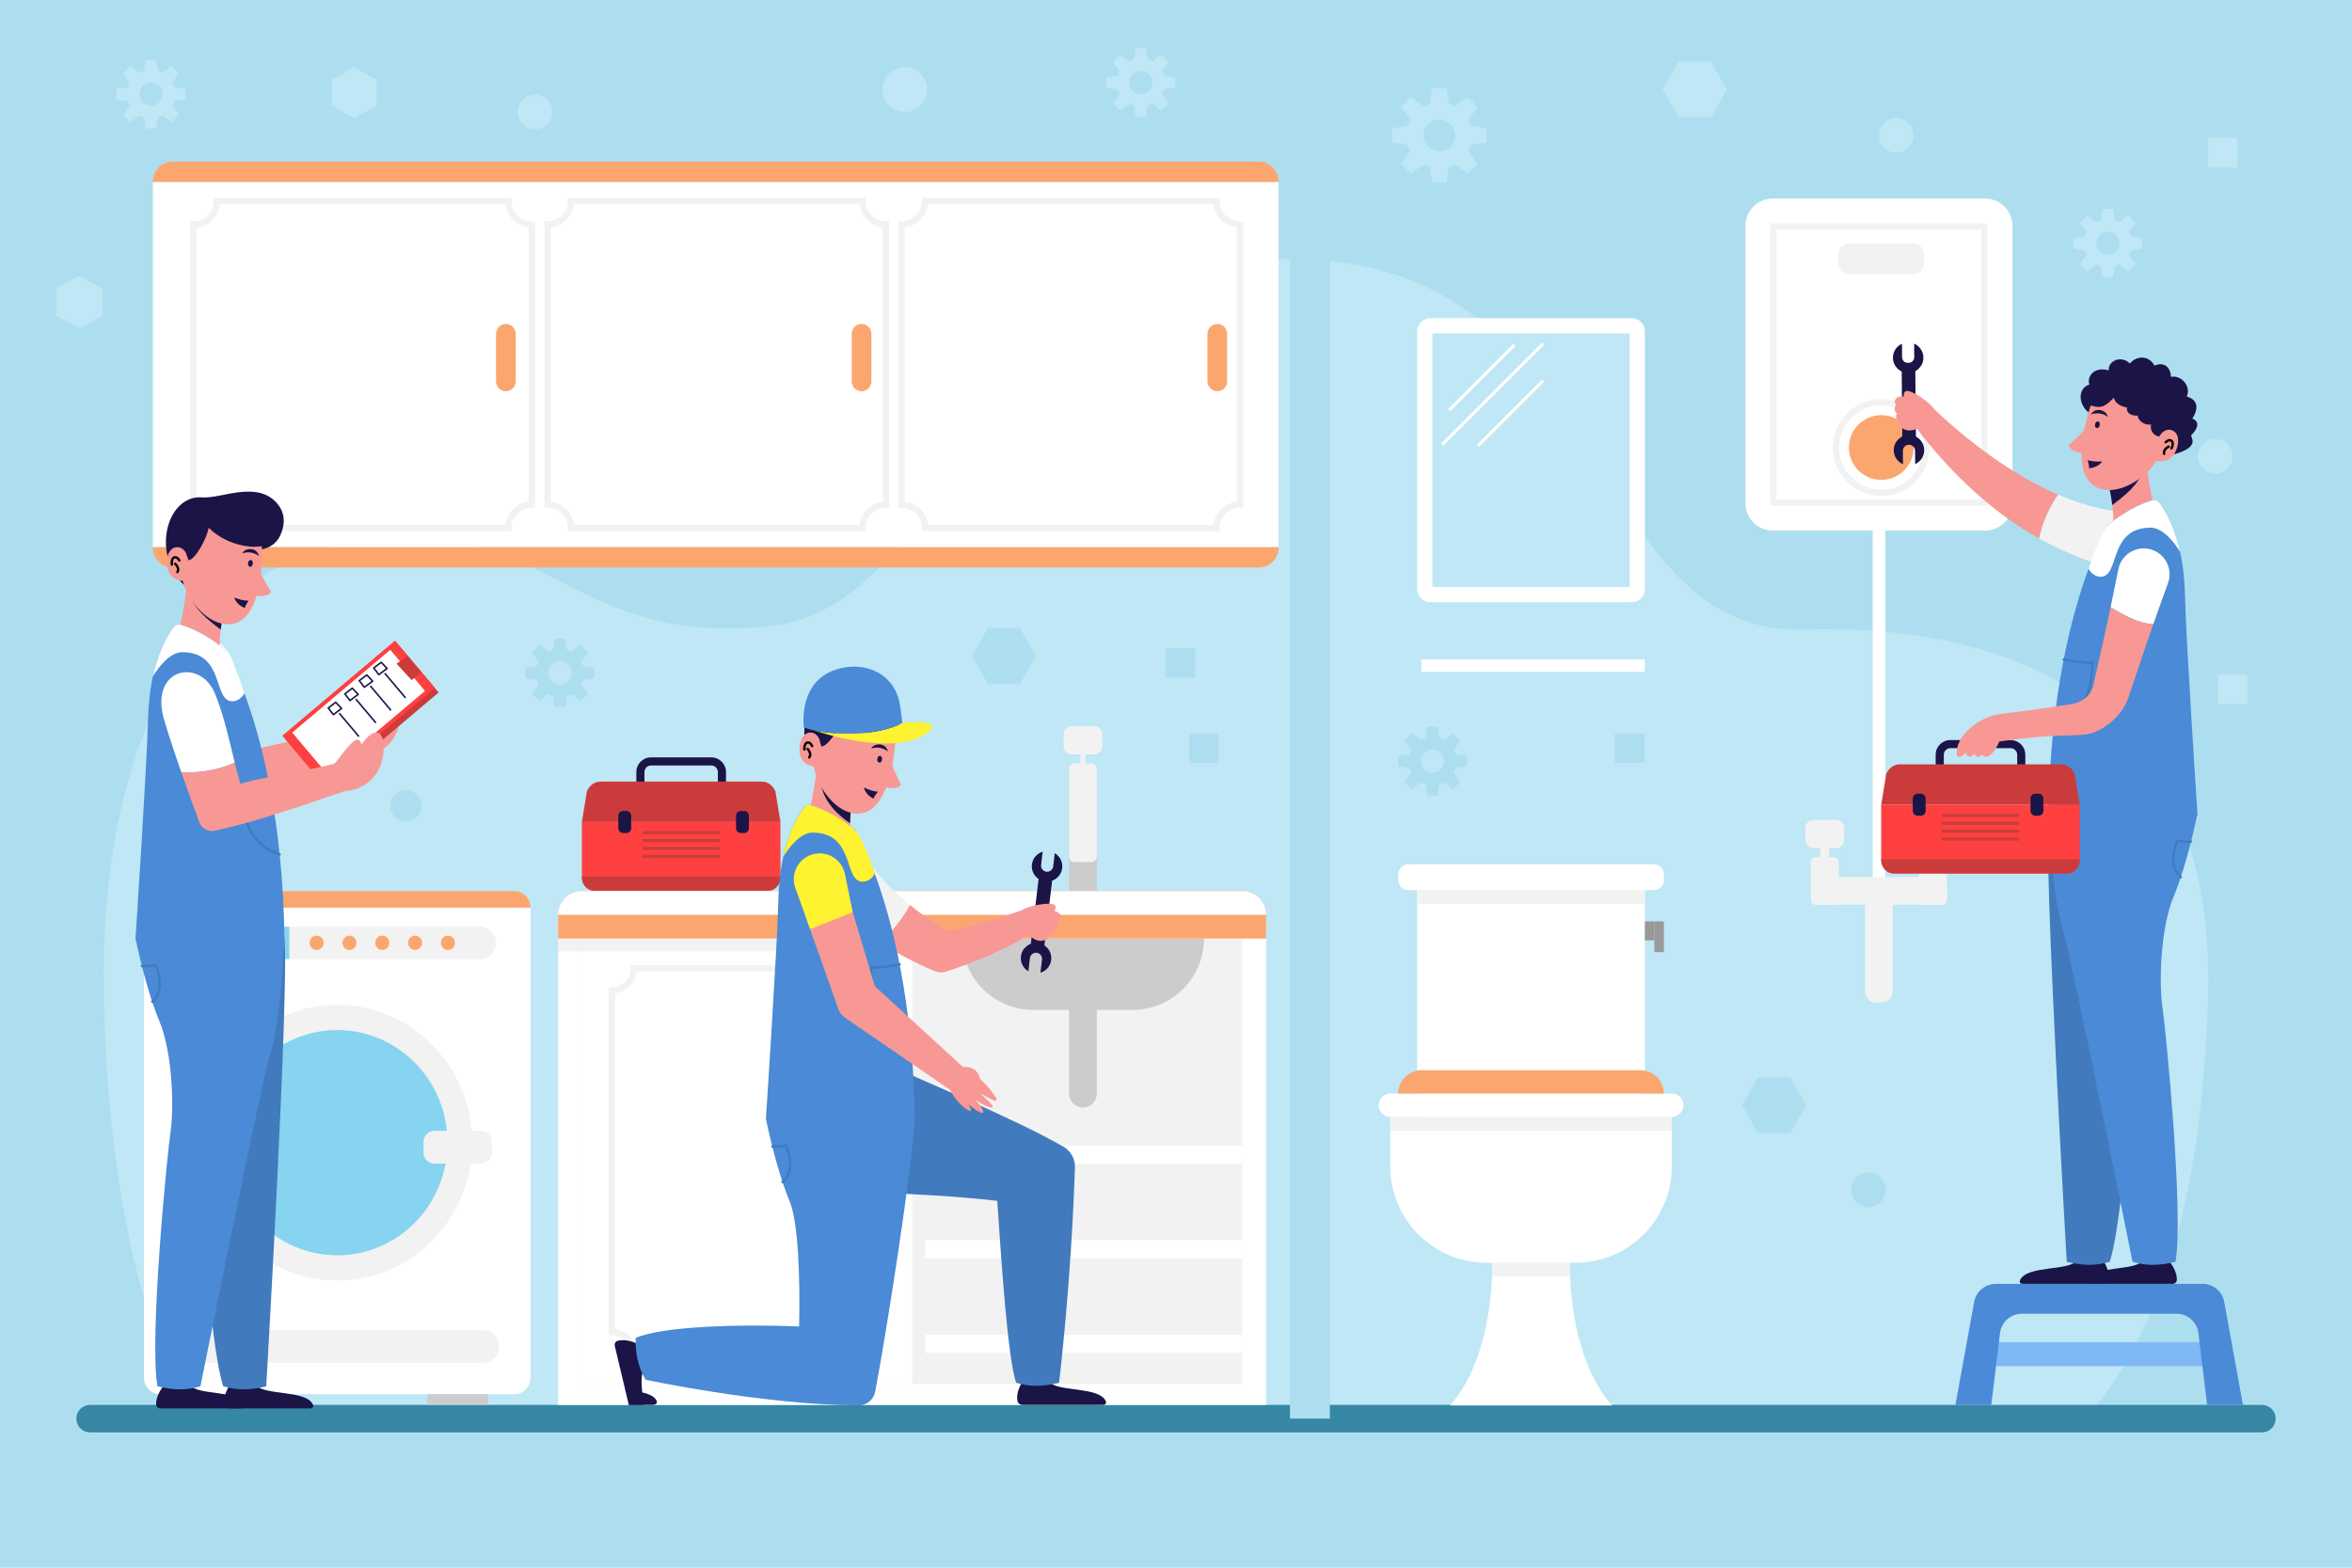 <?xml version="1.0" encoding="utf-8"?>
<!-- Generator: Adobe Illustrator 27.5.0, SVG Export Plug-In . SVG Version: 6.00 Build 0)  -->
<svg version="1.1" xmlns="http://www.w3.org/2000/svg" xmlns:xlink="http://www.w3.org/1999/xlink" x="0px" y="0px"
	 viewBox="0 0 750 500" style="enable-background:new 0 0 750 500;" xml:space="preserve">
<g id="BACKGROUND">
	<g>
		<rect x="0" style="fill:#ADDEEF;" width="750" height="500"/>
	</g>
</g>
<g id="OBJECTS">
	<g>
		<g>
			<g>
				<path style="fill:#BFE7F5;" d="M66.258,452.669h380.283l218.885-0.497c29.547-34.986,36.769-85.208,38.626-131.397
					c5.119-127.328-111.815-119.979-130.622-119.979c-68.765,0-58.989-118.263-162.077-118.263
					c-97.423,0-107.509,111.048-165.579,117.139c-61.386,6.439-67.816-30.45-122.346-28.204
					c-59.103,2.434-90.323,62.26-90.323,139.009C33.105,387.941,51.572,444.747,66.258,452.669z"/>
			</g>
		</g>
		<g>
			<path style="fill:#3687A4;" d="M721.274,456.835H28.726c-2.419,0-4.38-1.961-4.38-4.38l0,0c0-2.419,1.961-4.38,4.38-4.38h692.547
				c2.419,0,4.38,1.961,4.38,4.38l0,0C725.654,454.874,723.693,456.835,721.274,456.835z"/>
		</g>
	</g>
	<g>
		<rect x="411.353" y="43.165" style="fill:#ADDEEF;" width="12.717" height="409.289"/>
	</g>
	<g>
		<g>
			<g>
				<rect x="451.918" y="275.675" style="fill:#FFFFFF;" width="72.594" height="90.573"/>
			</g>
			<g>
				<path style="fill:#FFFFFF;" d="M527.396,283.891h-78.36c-1.75,0-3.169-1.419-3.169-3.169v-1.878c0-1.75,1.419-3.169,3.169-3.169
					h78.36c1.75,0,3.169,1.419,3.169,3.169v1.878C530.564,282.472,529.146,283.891,527.396,283.891z"/>
			</g>
			<g>
				<path style="fill:#FFFFFF;" d="M502.391,402.743H474.04c-16.955,0-30.7-13.745-30.7-30.7V356.22h89.752v15.822
					C533.092,388.998,519.347,402.743,502.391,402.743z"/>
			</g>
			<g>
				<path style="fill:#FFFFFF;" d="M533.101,348.783H443.33c-2.054,0-3.719,1.665-3.719,3.719v0c0,2.054,1.665,3.719,3.719,3.719
					h89.771c2.054,0,3.719-1.665,3.719-3.719v0C536.82,350.448,535.155,348.783,533.101,348.783z"/>
			</g>
			<g>
				<path style="fill:#FCA66F;" d="M523.127,341.345h-69.823c-4.108,0-7.438,3.33-7.438,7.438l0,0h84.698l0,0
					C530.564,344.675,527.234,341.345,523.127,341.345z"/>
			</g>
			<g>
				<path style="fill:#FFFFFF;" d="M514.039,448.259c0,0-25.342,0-25.824,0s-25.824,0-25.824,0
					c10.007-11.395,12.791-28.758,13.39-41.125c0.075-1.554,0.116-3.025,0.133-4.388c0.075-6.309-0.366-10.506-0.366-10.506
					l12.667-12.758l12.667,12.758c0,0-0.44,4.197-0.366,10.506c0.017,1.363,0.058,2.834,0.133,4.388
					C501.248,419.502,504.032,436.864,514.039,448.259z"/>
			</g>
			<g>
				<rect x="524.513" y="293.883" style="fill:#999999;" width="3.026" height="6.052"/>
			</g>
			<g>
				<rect x="527.539" y="293.883" style="fill:#999999;" width="3.026" height="9.787"/>
			</g>
			<g>
				<rect x="451.918" y="283.891" style="fill:#F2F2F2;" width="72.594" height="4.394"/>
			</g>
			<g>
				<rect x="443.339" y="356.22" style="fill:#F2F2F2;" width="89.752" height="4.394"/>
			</g>
			<g>
				<path style="fill:#F2F2F2;" d="M500.649,407.134h-24.868c0.075-1.554,0.116-3.025,0.133-4.388h24.602
					C500.533,404.109,500.574,405.58,500.649,407.134z"/>
			</g>
		</g>
		<g>
			<g>
				<rect x="453.223" y="210.326" style="fill:#FFFFFF;" width="71.29" height="3.972"/>
			</g>
			<g>
				<path style="fill:#FFFFFF;" d="M520.348,192.053h-64.265c-2.3,0-4.165-1.865-4.165-4.165v-82.244c0-2.3,1.865-4.165,4.165-4.165
					h64.265c2.3,0,4.165,1.865,4.165,4.165v82.244C524.513,190.188,522.648,192.053,520.348,192.053z"/>
			</g>
			<g>
				
					<rect x="447.777" y="115.317" transform="matrix(-1.836970e-16 1 -1 -1.836970e-16 634.981 -341.45)" style="fill:#BFE7F5;" width="80.878" height="62.898"/>
			</g>
			<g>
				<g>
					<path style="fill:#FFFFFF;" d="M462.396,131.037c-0.128,0-0.256-0.049-0.354-0.146c-0.195-0.195-0.195-0.512,0-0.707
						l20.194-20.194c0.195-0.195,0.512-0.195,0.707,0s0.195,0.512,0,0.707L462.75,130.89
						C462.652,130.988,462.524,131.037,462.396,131.037z"/>
				</g>
				<g>
					<path style="fill:#FFFFFF;" d="M471.544,142.42c-0.128,0-0.256-0.049-0.354-0.146c-0.195-0.195-0.195-0.512,0-0.707
						l20.194-20.194c0.195-0.195,0.512-0.195,0.707,0s0.195,0.512,0,0.707l-20.194,20.194
						C471.8,142.372,471.672,142.42,471.544,142.42z"/>
				</g>
				<g>
					<path style="fill:#FFFFFF;" d="M460.196,141.978c-0.128,0-0.256-0.049-0.354-0.146c-0.195-0.195-0.195-0.512,0-0.707
						l31.609-31.61c0.195-0.195,0.512-0.195,0.707,0s0.195,0.512,0,0.707l-31.609,31.61
						C460.452,141.929,460.324,141.978,460.196,141.978z"/>
				</g>
			</g>
		</g>
	</g>
	<g>
		<g>
			<path style="fill:#CCCCCC;" d="M346.3,288.699h-1.943c-1.914,0-3.465-1.551-3.465-3.465v-30.796c0-1.914,1.551-3.465,3.465-3.465
				h1.943c1.914,0,3.465,1.551,3.465,3.465v30.796C349.766,287.147,348.214,288.699,346.3,288.699z"/>
		</g>
		<g>
			<path style="fill:#F2F2F2;" d="M347.99,274.969h-5.322c-0.981,0-1.776-0.795-1.776-1.776v-27.955
				c0-0.981,0.795-1.776,1.776-1.776h5.322c0.981,0,1.776,0.795,1.776,1.776v27.955C349.766,274.174,348.97,274.969,347.99,274.969z
				"/>
		</g>
		<g>
			<path style="fill:#FFFFFF;" d="M403.74,448.074H177.959V291.787c0-4.177,3.386-7.563,7.563-7.563h210.654
				c4.177,0,7.563,3.386,7.563,7.563V448.074z"/>
		</g>
		<g>
			
				<rect x="219.818" y="265.104" transform="matrix(-1.836970e-16 1 -1 -1.836970e-16 661.231 79.532)" style="fill:#F2F2F2;" width="142.062" height="210.555"/>
		</g>
		<g>
			<rect x="185.571" y="299.348" style="fill:#FFFFFF;" width="105.279" height="142.07"/>
		</g>
		<g>
			<g>
				<path style="fill:#F2F2F2;" d="M275.281,432.896h-74.141v-1c0-3.337-2.715-6.052-6.052-6.052h-1V314.919h1
					c3.337,0,6.052-2.715,6.052-6.052v-1h74.141v1c0,3.337,2.715,6.052,6.052,6.052h1v110.926h-1c-3.337,0-6.052,2.715-6.052,6.052
					V432.896z M203.079,430.896h70.264c0.453-3.643,3.348-6.537,6.99-6.99V316.857c-3.643-0.453-6.537-3.348-6.99-6.99h-70.264
					c-0.453,3.643-3.348,6.537-6.99,6.99v107.049C199.731,424.359,202.626,427.254,203.079,430.896z"/>
			</g>
		</g>
		<g>
			<rect x="177.958" y="299.348" style="fill:#F2F2F2;" width="112.893" height="4.073"/>
		</g>
		<g>
			<path style="fill:#FCA66F;" d="M403.74,299.35H177.959v-7.563c0-4.177,3.386-7.563,7.563-7.563h210.654
				c4.177,0,7.563,3.386,7.563,7.563V299.35z"/>
		</g>
		<g>
			<path style="fill:#FFFFFF;" d="M403.74,291.787H177.959v0c0-4.177,3.386-7.563,7.563-7.563h210.654
				C400.354,284.223,403.74,287.61,403.74,291.787L403.74,291.787z"/>
		</g>
		<g>
			<path style="fill:#CCCCCC;" d="M345.329,353.226L345.329,353.226c-2.45,0-4.437-1.986-4.437-4.437v-28.852
				c0-2.45,1.986-4.437,4.437-4.437h0c2.45,0,4.437,1.986,4.437,4.437v28.852C349.766,351.239,347.779,353.226,345.329,353.226z"/>
		</g>
		<g>
			<path style="fill:#CCCCCC;" d="M361.156,322.106h-31.655c-12.568,0-22.756-10.188-22.756-22.756v0h77.166v0
				C383.912,311.918,373.724,322.106,361.156,322.106z"/>
		</g>
		<g>
			<path style="fill:#FCA66F;" d="M272.063,382.997L272.063,382.997c-1.477,0-2.675-1.198-2.675-2.675v-21.885
				c0-1.477,1.198-2.675,2.675-2.675l0,0c1.477,0,2.675,1.198,2.675,2.675v21.885C274.738,381.799,273.54,382.997,272.063,382.997z"
				/>
		</g>
		<g>
			<path style="fill:#F2F2F2;" d="M348.932,240.602h-7.207c-1.418,0-2.568-1.15-2.568-2.568v-3.884c0-1.418,1.15-2.568,2.568-2.568
				h7.207c1.418,0,2.568,1.15,2.568,2.568v3.884C351.5,239.453,350.35,240.602,348.932,240.602z"/>
		</g>
		<g>
			<rect x="344.516" y="237.793" style="fill:#F2F2F2;" width="1.625" height="10.443"/>
		</g>
		<g>
			<g>
				<g>
					<path style="fill:#1B1447;" d="M231.504,257.027h-28.591v-10.79c0-2.585,2.102-4.687,4.686-4.687h19.218
						c2.585,0,4.687,2.102,4.687,4.687V257.027z M205.505,254.436h23.408v-8.199c0-1.156-0.94-2.096-2.095-2.096h-19.218
						c-1.155,0-2.095,0.94-2.095,2.096V254.436z"/>
				</g>
			</g>
			<g>
				<g>
					<g>
						<path style="fill:#CC3B3B;" d="M242.944,249.289h-51.47c-1.875,0-3.572,1.232-4.326,3.14l-1.607,9.738h63.336l-1.607-9.738
							C246.516,250.521,244.818,249.289,242.944,249.289z"/>
					</g>
				</g>
				<g>
					<g>
						<path style="fill:#FF4040;" d="M185.54,262.167v17.391c0,2.509,1.709,4.543,3.816,4.543h55.704
							c2.108,0,3.816-2.034,3.816-4.543v-17.391H185.54z"/>
					</g>
				</g>
			</g>
			<g>
				<g>
					<path style="fill:#CC3B3B;" d="M248.877,279.557H185.54v0.379c0,2.299,1.864,4.164,4.164,4.164h55.009
						c2.3,0,4.164-1.864,4.164-4.164V279.557z"/>
				</g>
			</g>
			<g>
				<g>
					<path style="fill:#1B1447;" d="M199.727,265.687h-1.025c-0.848,0-1.535-0.687-1.535-1.535v-3.971
						c0-0.848,0.687-1.535,1.535-1.535h1.025c0.848,0,1.535,0.687,1.535,1.535v3.971C201.262,265,200.575,265.687,199.727,265.687z"
						/>
				</g>
			</g>
			<g>
				<g>
					<path style="fill:#1B1447;" d="M237.265,265.687h-1.025c-0.848,0-1.535-0.687-1.535-1.535v-3.971
						c0-0.848,0.687-1.535,1.535-1.535h1.025c0.848,0,1.535,0.687,1.535,1.535v3.971C238.8,265,238.113,265.687,237.265,265.687z"/>
				</g>
			</g>
			<g>
				<g>
					<rect x="204.886" y="265.08" style="fill:#CC3B3B;" width="24.646" height="1"/>
				</g>
			</g>
			<g>
				<g>
					<rect x="204.886" y="267.596" style="fill:#CC3B3B;" width="24.646" height="1"/>
				</g>
			</g>
			<g>
				<g>
					<rect x="204.886" y="270.111" style="fill:#CC3B3B;" width="24.646" height="1"/>
				</g>
			</g>
			<g>
				<g>
					<rect x="204.886" y="272.627" style="fill:#CC3B3B;" width="24.646" height="1"/>
				</g>
			</g>
		</g>
		<g>
			<g>
				<rect x="294.992" y="365.38" style="fill:#FFFFFF;" width="101.135" height="5.765"/>
			</g>
			<g>
				<rect x="294.992" y="395.557" style="fill:#FFFFFF;" width="101.135" height="5.765"/>
			</g>
			<g>
				<rect x="294.992" y="425.734" style="fill:#FFFFFF;" width="101.135" height="5.765"/>
			</g>
		</g>
	</g>
	<g>
		<g>
			<g>
				<g>
					<path style="fill:#FFFFFF;" d="M633.007,169.222h-67.702c-4.82,0-8.728-3.908-8.728-8.728V72.049
						c0-4.82,3.908-8.728,8.728-8.728h67.702c4.82,0,8.728,3.908,8.728,8.728v88.445
						C641.735,165.314,637.827,169.222,633.007,169.222z"/>
				</g>
				<g>
					<g>
						<path style="fill:#F2F2F2;" d="M633.82,161.308h-69.329V71.235h69.329V161.308z M566.491,159.308h65.329V73.235h-65.329
							V159.308z"/>
					</g>
				</g>
				<g>
					<path style="fill:#F2F2F2;" d="M610.085,87.461H589.69c-1.906,0-3.451-1.545-3.451-3.451v-2.955
						c0-1.906,1.545-3.451,3.451-3.451h20.395c1.906,0,3.451,1.545,3.451,3.451v2.955C613.536,85.916,611.991,87.461,610.085,87.461
						z"/>
				</g>
				<g>
					<circle style="fill:#FCA66F;" cx="599.887" cy="142.734" r="10.322"/>
				</g>
				<g>
					<g>
						<path style="fill:#F2F2F2;" d="M599.888,158.175c-8.515,0-15.441-6.927-15.441-15.441c0-8.514,6.927-15.44,15.441-15.44
							c8.514,0,15.44,6.927,15.44,15.44C615.328,151.248,608.401,158.175,599.888,158.175z M599.888,129.293
							c-7.411,0-13.441,6.029-13.441,13.44s6.03,13.441,13.441,13.441s13.44-6.03,13.44-13.441S607.299,129.293,599.888,129.293z"/>
					</g>
				</g>
			</g>
			<g>
				<g>
					<rect x="597.156" y="169.222" style="fill:#FFFFFF;" width="4" height="114.909"/>
				</g>
			</g>
		</g>
		<g>
			<g>
				<path style="fill:#F2F2F2;" d="M600.128,319.755h-1.943c-1.914,0-3.465-1.551-3.465-3.465v-30.796
					c0-1.914,1.551-3.465,3.465-3.465h1.943c1.914,0,3.465,1.551,3.465,3.465v30.796
					C603.593,318.203,602.041,319.755,600.128,319.755z"/>
			</g>
			<g>
				<g>
					<path style="fill:#F2F2F2;" d="M584.846,288.568h-5.952c-0.807,0-1.461-0.654-1.461-1.461V274.85
						c0-0.807,0.654-1.461,1.461-1.461h5.952c0.807,0,1.461,0.654,1.461,1.461v12.257
						C586.307,287.914,585.653,288.568,584.846,288.568z"/>
				</g>
				<g>
					<path style="fill:#F2F2F2;" d="M577.515,286.487v-4.711c0-1.149,0.932-2.081,2.081-2.081h39.119
						c1.149,0,2.081,0.932,2.081,2.081v4.711c0,1.149-0.932,2.081-2.081,2.081h-39.119
						C578.447,288.568,577.515,287.636,577.515,286.487z"/>
				</g>
				<g>
					<path style="fill:#F2F2F2;" d="M585.474,270.528h-7.207c-1.418,0-2.568-1.15-2.568-2.568v-3.884
						c0-1.418,1.15-2.568,2.568-2.568h7.207c1.418,0,2.568,1.15,2.568,2.568v3.884C588.042,269.379,586.892,270.528,585.474,270.528
						z"/>
				</g>
				<g>
					<rect x="580.422" y="267.719" style="fill:#F2F2F2;" width="2.896" height="10.443"/>
				</g>
				<g>
					<path style="fill:#F2F2F2;" d="M619.34,288.568h-5.952c-0.807,0-1.461-0.654-1.461-1.461V274.85
						c0-0.807,0.654-1.461,1.461-1.461h5.952c0.807,0,1.461,0.654,1.461,1.461v12.257
						C620.801,287.914,620.147,288.568,619.34,288.568z"/>
				</g>
				<g>
					<path style="fill:#F2F2F2;" d="M619.968,270.528h-7.207c-1.418,0-2.568-1.15-2.568-2.568v-3.884
						c0-1.418,1.149-2.568,2.568-2.568h7.207c1.418,0,2.568,1.15,2.568,2.568v3.884
						C622.535,269.379,621.386,270.528,619.968,270.528z"/>
				</g>
				<g>
					<rect x="614.916" y="267.719" style="fill:#F2F2F2;" width="2.896" height="10.443"/>
				</g>
			</g>
		</g>
	</g>
	<g>
		<g>
			<g>
				<path style="fill:#FFFFFF;" d="M45.906,439.409c0,2.907,2.307,5.263,5.152,5.263h112.953c2.845,0,5.152-2.356,5.152-5.263
					V289.486H45.906V439.409z"/>
			</g>
			<g>
				<path style="fill:#FCA66F;" d="M164.011,284.223H51.058c-2.845,0-5.152,2.356-5.152,5.263h123.257
					C169.163,286.58,166.857,284.223,164.011,284.223z"/>
			</g>
		</g>
		<g>
			<g>
				<rect x="59.398" y="444.677" style="fill:#CCCCCC;" width="19.395" height="3.398"/>
			</g>
			<g>
				
					<rect x="136.277" y="444.677" transform="matrix(-1 -2.297819e-11 2.297819e-11 -1 291.948 892.751)" style="fill:#CCCCCC;" width="19.395" height="3.398"/>
			</g>
		</g>
		<g>
			<ellipse style="fill:#F2F2F2;" cx="107.535" cy="364.448" rx="43.031" ry="43.956"/>
		</g>
		<g>
			<ellipse style="fill:#86D4EF;" cx="107.535" cy="364.448" rx="35.163" ry="35.919"/>
		</g>
		<g>
			<path style="fill:#F2F2F2;" d="M153.359,371.145h-14.77c-1.963,0-3.554-1.591-3.554-3.554v-3.384
				c0-1.963,1.591-3.554,3.554-3.554h14.77c1.963,0,3.554,1.591,3.554,3.554v3.384C156.913,369.554,155.322,371.145,153.359,371.145
				z"/>
		</g>
		<g>
			<path style="fill:#F2F2F2;" d="M154.099,434.617H60.971c-2.794,0-5.059-2.265-5.059-5.059v-0.218
				c0-2.794,2.265-5.059,5.059-5.059h93.128c2.794,0,5.059,2.265,5.059,5.059v0.218
				C159.158,432.352,156.893,434.617,154.099,434.617z"/>
		</g>
		<g>
			<g>
				<path style="fill:#86D4EF;" d="M59.985,295.535c-2.794,0-5.059,2.314-5.059,5.168s2.265,5.168,5.059,5.168h32.349v-10.337
					H59.985z"/>
			</g>
			<g>
				<path style="fill:#F2F2F2;" d="M153.113,295.535H92.334v10.337h60.778c2.794,0,5.059-2.314,5.059-5.168
					S155.907,295.535,153.113,295.535z"/>
			</g>
		</g>
		<g>
			<ellipse style="fill:#FCA66F;" cx="100.982" cy="300.703" rx="2.241" ry="2.289"/>
		</g>
		<g>
			<ellipse style="fill:#FCA66F;" cx="111.442" cy="300.703" rx="2.241" ry="2.289"/>
		</g>
		<g>
			<ellipse style="fill:#FCA66F;" cx="121.902" cy="300.703" rx="2.241" ry="2.289"/>
		</g>
		<g>
			<ellipse style="fill:#FCA66F;" cx="132.363" cy="300.703" rx="2.241" ry="2.289"/>
		</g>
		<g>
			<ellipse style="fill:#FCA66F;" cx="142.823" cy="300.703" rx="2.241" ry="2.289"/>
		</g>
	</g>
	<g>
		<g>
			<g>
				
					<rect x="330.046" y="278.078" transform="matrix(0.993 0.119 -0.119 0.993 36.827 -37.412)" style="fill:#1B1447;" width="4.345" height="24.229"/>
			</g>
			<g>
				<path style="fill:#1B1447;" d="M336.337,272.108l-0.504,4.216c-0.127,1.06-1.098,1.824-2.158,1.697
					c-1.06-0.127-1.824-1.098-1.697-2.158l0.504-4.216c-1.794,0.54-3.19,2.096-3.426,4.075c-0.319,2.665,1.583,5.083,4.248,5.402
					s5.083-1.583,5.402-4.248C338.942,274.898,337.953,273.056,336.337,272.108z"/>
			</g>
			<g>
				<path style="fill:#1B1447;" d="M327.919,309.787l0.504-4.216c0.127-1.06,1.098-1.824,2.158-1.697
					c1.06,0.127,1.824,1.098,1.697,2.158l-0.504,4.216c1.794-0.54,3.19-2.096,3.426-4.075c0.319-2.665-1.583-5.083-4.248-5.402
					s-5.083,1.583-5.402,4.248C325.314,306.998,326.303,308.839,327.919,309.787z"/>
			</g>
		</g>
		<g>
			<g>
				<path style="fill:#1B1447;" d="M205.462,436.885l-2.409-8.368c-0.246-0.171-3.614-1.682-6.219-0.832
					c-0.626,0.204-0.958,0.898-0.791,1.6l4.463,18.789h4.656C204.882,443.658,203.833,438.603,205.462,436.885z"/>
			</g>
			<g>
				<path style="fill:#1B1447;" d="M209.365,446.723c-0.873-1.869-3.999-2.665-7.575-3.179l-1.285,4.53h7.617
					C209.177,448.074,209.715,447.472,209.365,446.723z"/>
			</g>
		</g>
		<g>
			<path style="fill:#F2F2F2;" d="M273.029,268.186l-13.19,13.59c3.096,4.809,10.471,11.867,20.728,18.704
				c4.033-3.185,7.179-7.407,9.614-11.819C283.182,282.976,276.946,276.175,273.029,268.186z"/>
		</g>
		<g>
			<path style="fill:#F79894;" d="M325.961,290.265c-2.283,0.802-11.655,4.288-23.806,6.734c-4.053-2.454-8.128-5.217-11.973-8.339
				c-2.435,4.412-5.582,8.634-9.614,11.819c5.138,3.425,11.112,6.578,17.656,9.323c1.012,0.425,2.147,0.478,3.194,0.148
				c9.161-2.89,18.578-6.966,27.568-12.104C328.423,294.691,327.564,293.035,325.961,290.265z"/>
		</g>
		<g>
			<path style="fill:#F79894;" d="M334.71,298.198c0.378-0.022,0.703-0.155,0.939-0.37c0.346-0.315,0.501-0.806,0.351-1.377
				c0.338-0.103,0.629-0.27,0.863-0.482c0.554-0.505,0.786-1.267,0.567-2.043c0.168-0.063,0.314-0.154,0.437-0.265
				c0.577-0.525,0.622-1.51-0.054-2.252c-0.334-0.367-0.845-0.674-1.555-0.837c0.454-0.89,0.43-1.482,0.097-1.848
				c-1.238-1.359-9.117,0.381-10.393,1.544c-0.001,0.001-0.013,3.037-0.013,3.038l1.458,3.85c0.282,0.423,0.583,0.815,0.903,1.166
				c2.061,2.263,4.556,2.092,5.809,0.951C334.429,298.987,334.659,298.607,334.71,298.198z"/>
		</g>
		<g>
			<g>
				<path style="fill:#F79894;" d="M334.574,442.61l-0.356-8.797l-8.303-0.96c0,0-0.298,7.383,0.111,10.535L334.574,442.61z"/>
			</g>
			<g>
				<path style="fill:#1B1447;" d="M334.495,440.667c2.674,3.343,15.579,1.466,18.048,6.056c0.403,0.749,0.041,1.351-0.842,1.351
					h-25.689c-0.722,0-1.391-0.483-1.541-1.139c-0.626-2.732,1.192-5.659,1.386-5.859L334.495,440.667z"/>
			</g>
		</g>
		<g>
			<path style="fill:#417ABD;" d="M280.901,338.624l-14.96,9.783l-8.443,31.524c0,0,34.382,0.067,60.499,3.065
				c1.324,19.221,3.272,49.645,6.013,58.022c3.912,1.222,8.38,1.408,13.701,0c0,0,3.839-31.225,5.062-68.675
				c0.089-2.724-1.339-5.267-3.701-6.627C324.038,357.066,294.802,344.872,280.901,338.624z"/>
		</g>
		<g>
			<path style="fill:#F79894;" d="M271.077,262.394c0,1.627,0.133,3.245,0.428,4.825c-4.853-2.274-9.155-5.643-13.313-9.155
				c1.304-5.006,1.903-10.154,2.693-15.293c0.305,0.561,0.619,1.113,0.961,1.646c2.646,4.282,6.709,5.034,10.458,8.46
				c-0.285,1.152-0.657,3.454-0.923,5.472c-0.152,1.199-0.266,2.293-0.285,2.998C271.087,261.699,271.077,262.041,271.077,262.394z"
				/>
		</g>
		<g>
			<path style="fill:#1B1447;" d="M271.081,262.572c0-0.06-0.004-0.119-0.004-0.178c0-0.352,0.01-0.695,0.019-1.047
				c0.019-0.704,0.133-1.799,0.285-2.998c0.266-2.017,0.638-4.32,0.923-5.472c-3.539-3.233-7.356-4.088-9.998-7.774
				C260.083,252.456,265.157,258.586,271.081,262.572z"/>
		</g>
		<g>
			<path style="fill:#4A8AD6;" d="M277.026,348.626l-32.793,8.194c0,0,3.069,15.547,7.544,26.262
				c2.905,6.957,3.366,25.75,3.043,39.977c-19.478-0.793-43.721-0.017-52.135,3.657c-0.109,4.942,0.824,9.438,3.166,13.33
				c0,0,36.982,7.968,67.864,8.208c2.626,0.02,4.886-1.855,5.375-4.435c3.869-20.447,11.8-71.666,12.62-86.999L277.026,348.626z"/>
		</g>
		<g>
			<path style="fill:#4A8AD6;" d="M291.708,356.815c0,0-25.218,9.25-47.477,0c0,0,3.702-56.327,3.94-68.813
				c0.095-5.158,0.6-10.125,1.599-14.722c1.304-5.938,3.407-11.258,6.462-15.559c0.561-0.78,1.532-1.161,2.455-0.895
				c4.111,1.19,9.269,3.987,13.57,7.47c0.209,0.171,0.39,0.381,0.533,0.619c0.733,1.256,3.217,5.814,6.167,13.78
				C284.324,293.198,291.204,319.016,291.708,356.815z"/>
		</g>
		<g>
			<g>
				<path style="fill:#417ABD;" d="M290.193,330.44c-0.035,0-0.072-0.005-0.108-0.016c-8.014-2.407-12.433-9.924-12.78-21.739
					c-0.006-0.206,0.156-0.379,0.363-0.387c3.188-0.108,6.178-0.461,9.137-1.078c0.207-0.039,0.402,0.089,0.445,0.291
					c0.042,0.204-0.088,0.402-0.291,0.445c-2.886,0.601-5.798,0.955-8.891,1.079c0.296,7.932,2.688,17.802,12.233,20.668
					c0.198,0.061,0.312,0.27,0.252,0.469C290.504,330.335,290.355,330.44,290.193,330.44z"/>
			</g>
		</g>
		<g>
			<path style="fill:#FFF230;" d="M278.957,278.695c-1.047,1.761-2.56,2.531-3.854,2.531c-6.252,0-2.312-15.666-15.988-15.666
				c-3.673,0-7.269,4.275-9.344,7.72c1.304-5.938,3.407-11.258,6.462-15.559c0.561-0.78,1.532-1.161,2.455-0.895
				c4.111,1.19,9.269,3.987,13.57,7.47c0.209,0.171,0.35,0.41,0.533,0.619C273.783,266.047,276.406,270.539,278.957,278.695z"/>
		</g>
		<g>
			<path style="fill:#FFF230;" d="M269.447,278.821c-0.879-4.465-5.211-7.373-9.676-6.494c-4.465,0.879-7.373,5.211-6.494,9.676
				c0.081,0.414,0.209,0.857,0.347,1.243c1.595,4.356,3.141,8.726,4.67,13.1c4.643-0.214,9.237-2.776,13.627-5.398
				C271.103,287.074,270.283,283.068,269.447,278.821z"/>
		</g>
		<g>
			<g>
				<path style="fill:#417ABD;" d="M249.532,377.397c-0.108,0-0.217-0.048-0.291-0.139c-0.131-0.16-0.107-0.397,0.054-0.528
					c1.436-1.171,2.292-3.191,2.292-5.405c0-1.606-0.363-3.418-1.111-5.53c-1.648,0.22-2.941,0.306-4.231,0.248
					c-0.207-0.008-0.368-0.184-0.359-0.391c0.008-0.207,0.194-0.412,0.391-0.359c1.324,0.05,2.653-0.038,4.398-0.284
					c0.174-0.032,0.344,0.077,0.405,0.243c0.848,2.319,1.26,4.306,1.26,6.073c0,2.437-0.961,4.675-2.569,5.987
					C249.7,377.369,249.616,377.397,249.532,377.397z"/>
			</g>
		</g>
		<g>
			<g>
				<path style="fill:#1B1447;" d="M285.511,236.768c1.145-3.994,1.757-8.117,0.32-12.105c-1.322-3.669-5.719-5.395-9.267-5.841
					c-2.674-0.336-5.372-0.083-8.028,0.295c-2.164,0.308-4.116,0.429-6.03,1.63c-3.28,2.059-5.083,5.826-5.741,9.589
					c-1.182,6.767,1.372,13.721,6.719,17.93l9.767-14.901c2.243,1.675,4.93,2.872,7.709,3.349c1.511,0.259,3.043,0.288,4.542,0.092
					C285.508,236.793,285.508,236.781,285.511,236.768z"/>
			</g>
			<g>
				<path style="fill:#F79894;" d="M269.12,228.278c-0.571,2.704-4.841,9.701-7.208,9.836l-0.73-2.584
					c-0.495-0.895-1.182-1.657-2.197-1.828c-0.043-0.007-0.086-0.013-0.13-0.018c-2.301-0.265-3.457,1.738-3.804,3.803
					c-0.536,3.19,0.494,6.343,4.476,7.032c0.858,5.836,6.154,13.79,12.458,14.85c12.775,2.148,13.547-23.724,13.559-23.788
					c-2.16-0.102-1.713,0.095-3.804-0.256C276.847,234.503,272.166,231.881,269.12,228.278z"/>
			</g>
			<g>
				<g>
					<path style="fill:#1B1447;" d="M277.825,238.766c0.402-0.848,1.272-1.296,2.202-1.351c1.545-0.092,2.709,0.689,3.143,2.262
						c-1.084-0.838-2.508-1.311-3.883-1.23C278.786,238.477,278.293,238.581,277.825,238.766z"/>
				</g>
				<g>
					
						<ellipse transform="matrix(0.117 -0.993 0.993 0.117 7.377 492.32)" style="fill:#1B1447;" cx="280.455" cy="242.013" rx="1.069" ry="0.767"/>
				</g>
			</g>
			<g>
				<path style="fill:#F79894;" d="M283.487,239.99c-1.205,2.066-0.961,5.719-1.353,8.051c-0.158,0.943-0.242,1.897-0.245,2.854
					c0.538,0.155,1.115,0.306,1.691,0.402c2.291,0.385,3.581-0.487,3.686-1.109C287.265,250.189,283.792,243.667,283.487,239.99z"/>
			</g>
			<g>
				<g>
					<path style="fill:#FFF230;" d="M287.786,230.55c-0.705,0.383-1.451,0.727-2.232,1.034c-7.425,2.915-18.003,2.935-25.575,1.454
						l-0.036,0.007c0,0,24.956,8.706,35.685,0.708C301.933,229.052,287.786,230.55,287.786,230.55z"/>
				</g>
				<g>
					<path style="fill:#4A8AD6;" d="M285.554,231.583c0.781-0.307,1.527-0.65,2.232-1.034c-0.582-3.065-0.576-6.189-1.666-8.967
						c-2.852-7.263-10.505-10.346-18.347-8.382c-13.572,3.399-11.464,18.76-11.464,18.76c1.096,0.47,2.34,0.817,3.67,1.077
						C267.551,234.518,278.129,234.499,285.554,231.583z"/>
				</g>
			</g>
			<g>
				<g>
					<g>
						<path style="fill:#040000;" d="M256.527,239.447c-0.102,0-0.198-0.042-0.264-0.133c-0.107-0.151-0.159-0.322-0.157-0.523
							c0.001-0.051,0.005-0.102,0.009-0.153l0.006-0.102c0.005-0.441,0.12-0.919,0.308-1.278c0.278-0.531,0.719-0.823,1.241-0.823
							c0.006,0,0.011,0,0.016,0c0.843,0.009,1.213,0.638,1.51,1.143l0.107,0.181c0.107,0.178,0.051,0.409-0.126,0.517
							c-0.179,0.107-0.408,0.051-0.517-0.126l-0.112-0.19c-0.297-0.505-0.471-0.768-0.87-0.772c-0.087-0.003-0.36-0.005-0.583,0.42
							c-0.159,0.304-0.219,0.684-0.222,0.938c-0.001,0.052-0.005,0.103-0.009,0.154l-0.006,0.101c0.12,0.169,0.09,0.442-0.079,0.563
							C256.702,239.417,256.612,239.447,256.527,239.447z"/>
					</g>
				</g>
				<g>
					<g>
						<path style="fill:#040000;" d="M258.046,241.956c-0.078,0-0.157-0.024-0.225-0.075c-0.166-0.124-0.201-0.359-0.077-0.526
							c0.156-0.209,0.233-0.431,0.236-0.677c0.005-0.444-0.237-0.976-0.72-1.578c-0.13-0.162-0.104-0.398,0.058-0.528
							c0.162-0.128,0.398-0.104,0.528,0.059c0.603,0.752,0.893,1.425,0.886,2.057c-0.006,0.406-0.135,0.782-0.385,1.118
							C258.273,241.903,258.16,241.956,258.046,241.956z"/>
					</g>
				</g>
			</g>
			<g>
				<path style="fill:#1B1447;" d="M279.94,252.512c-0.554,0.683-1.067,1.408-1.403,2.208c-1.457-0.713-2.698-1.997-3.077-3.564
					C276.891,251.811,278.387,252.395,279.94,252.512z"/>
			</g>
		</g>
		<g>
			<path style="fill:#F79894;" d="M312.469,344.03c-0.573-2.432-2.09-3.726-4.689-3.726c-0.149,0-0.307,0.011-0.463,0.019
				c-0.191-0.103-0.375-0.213-0.571-0.311l-27.789-25.489l-7.035-23.575l-13.627,5.398l9.115,25.646
				c0.364,1.025,1.043,1.909,1.94,2.524l33.582,23.064c0.013-0.012,0.024-0.025,0.037-0.038c0.922,2.409,4.625,6.557,6.553,6.797
				c0.036-0.036,0.072-0.072,0.108-0.107c-0.084-0.738-0.44-1.392-0.86-2.026c1.525,1.249,3.515,2.722,4.372,2.722
				c0.334,0,0.431-0.142,0.431-0.346c0-0.804-1.285-2.453-2.566-3.853c1.771,1.174,3.952,2.48,5.097,2.48
				c0.256,0,0.496-0.085,0.496-0.341c0-0.538-2.894-3.167-4.232-4.243c0.867,0.386,4.285,2.452,4.901,2.452
				c0.635,0,0.465-0.448,0.559-0.602C317.767,350.291,315.853,347.129,312.469,344.03z"/>
		</g>
	</g>
	<g>
		<g>
			<g>
				<g>
					
						<rect x="606.42" y="115.954" transform="matrix(1 -0.009 0.009 1 -1.078 5.236)" style="fill:#1B1447;" width="4.345" height="24.229"/>
				</g>
				<g>
					<path style="fill:#1B1447;" d="M610.376,109.607l0.036,4.246c0.009,1.068-0.857,1.949-1.924,1.958
						c-1.068,0.009-1.949-0.857-1.958-1.925l-0.036-4.246c-1.71,0.764-2.897,2.485-2.88,4.478c0.023,2.684,2.217,4.84,4.901,4.817
						c2.684-0.023,4.84-2.217,4.817-4.901C613.315,112.043,612.099,110.342,610.376,109.607z"/>
				</g>
				<g>
					<path style="fill:#1B1447;" d="M606.823,148.052l-0.036-4.246c-0.009-1.068,0.857-1.949,1.924-1.958
						c1.068-0.009,1.949,0.857,1.958,1.925l0.036,4.246c1.71-0.764,2.897-2.485,2.88-4.478c-0.023-2.684-2.217-4.84-4.901-4.817
						c-2.684,0.023-4.84,2.217-4.817,4.901C603.884,145.616,605.1,147.317,606.823,148.052z"/>
				</g>
			</g>
			<g>
				<g>
					<g>
						<path style="fill:#F2F2F2;" d="M682.331,163.451l-5.93,17.986c-5.696-0.515-15.369-3.779-26.18-9.701
							c0.953-5.05,3.236-9.794,6.018-13.997C664.521,161.308,673.436,163.682,682.331,163.451z"/>
					</g>
					<g>
						<path style="fill:#F79894;" d="M610.785,136.069c1.781-2.666,3.231-3.839,5.81-5.733c2.812,2.623,19.305,18.637,39.644,27.403
							c-2.781,4.203-5.065,8.947-6.018,13.997C636.732,164.348,622.331,151.604,610.785,136.069z"/>
					</g>
				</g>
				<g>
					<path style="fill:#F79894;" d="M605.4,134.096c-0.337-0.172-0.582-0.424-0.712-0.716c-0.191-0.428-0.136-0.94,0.231-1.403
						c-0.269-0.23-0.468-0.499-0.597-0.788c-0.305-0.684-0.212-1.476,0.299-2.099c-0.129-0.125-0.226-0.267-0.294-0.418
						c-0.318-0.712,0.036-1.633,0.952-2.042c0.453-0.202,1.044-0.279,1.76-0.144c-0.059-0.997,0.2-1.53,0.652-1.732
						c1.679-0.749,8.199,4.004,8.902,5.58c0,0.001-1.206,2.788-1.205,2.788l-2.879,2.943c-0.427,0.274-0.861,0.513-1.295,0.707
						c-2.795,1.247-5.013,0.091-5.703-1.458C605.341,134.933,605.283,134.492,605.4,134.096z"/>
				</g>
			</g>
			<g>
				<g>
					<g>
						<path style="fill:#F79894;" d="M662.179,404.019l0.356-8.797l8.303-0.96c0,0,0.298,7.383-0.111,10.535L662.179,404.019z"/>
					</g>
					<g>
						<path style="fill:#1B1447;" d="M662.258,402.076c-2.674,3.343-15.579,1.466-18.048,6.056
							c-0.403,0.749-0.041,1.351,0.842,1.351h25.689c0.722,0,1.391-0.483,1.541-1.139c0.626-2.732-1.192-5.659-1.386-5.859
							L662.258,402.076z"/>
					</g>
				</g>
				<g>
					<path style="fill:#417ABD;" d="M700.713,259.556c0,0-5.352,15.547-11.4,26.262c-6.048,10.715-8.862,28.573-8.82,35.506
						c0.041,6.933-2.869,66.187-7.75,81.104c-3.912,1.222-8.38,1.408-13.701,0c0,0-7.354-126.274-5.805-142.872l15.887-8.194
						L700.713,259.556z"/>
				</g>
			</g>
			<g>
				<path style="fill:#F79894;" d="M673.869,165.13c0,1.627-0.133,3.245-0.428,4.825c4.853-2.274,9.155-5.643,13.313-9.155
					c-1.304-5.006-1.903-10.154-2.693-15.293c-0.305,0.561-0.619,1.113-0.961,1.646c-2.646,4.282-6.709,5.034-10.458,8.46
					c0.285,1.152,0.657,3.454,0.923,5.472c0.152,1.199,0.266,2.293,0.285,2.998C673.859,164.436,673.869,164.778,673.869,165.13z"/>
			</g>
			<g>
				<path style="fill:#1B1447;" d="M672.641,155.614c0.285,1.152,0.657,3.454,0.923,5.472c4.121-3.14,8.508-6.509,9.907-11.439
					c-0.124-0.837-0.247-1.665-0.371-2.493C680.454,151.436,676.391,152.188,672.641,155.614z"/>
			</g>
			<g>
				<g>
					<g>
						<path style="fill:#F79894;" d="M683.391,404.019l-0.936-8.797l8.162-0.96c0,0,1.382,7.383,1.436,10.535L683.391,404.019z"/>
					</g>
					<g>
						<path style="fill:#1B1447;" d="M683.185,402.076c-2.183,3.343-15.363,1.466-17.159,6.056
							c-0.293,0.749,0.157,1.351,1.041,1.351h25.689c0.722,0,1.32-0.483,1.374-1.139c0.225-2.732-2.023-5.659-2.246-5.859
							L683.185,402.076z"/>
					</g>
				</g>
				<g>
					<path style="fill:#4A8AD6;" d="M700.713,259.556c0,0-3.069,15.547-7.544,26.262c-4.475,10.715-4.666,28.573-3.607,35.506
						s6.85,66.187,4.159,81.104c-4.783,1.248-9.373,1.38-13.701,0c0,0-19.24-95.81-22.029-105.055
						c-2.789-9.244-3.867-21.22-4.755-37.817l14.683-8.194L700.713,259.556z"/>
				</g>
			</g>
			<g>
				<path style="fill:#4A8AD6;" d="M653.238,259.552c0,0,25.218,9.25,47.477,0c0,0-3.702-56.327-3.94-68.813
					c-0.095-5.158-0.6-10.125-1.599-14.722c-1.304-5.938-3.407-11.258-6.462-15.559c-0.561-0.78-1.532-1.161-2.455-0.895
					c-4.111,1.19-9.269,3.987-13.57,7.47c-0.209,0.171-0.39,0.381-0.533,0.619c-0.733,1.256-3.216,5.814-6.167,13.78
					C660.622,195.935,653.742,221.753,653.238,259.552z"/>
			</g>
			<g>
				<g>
					<path style="fill:#417ABD;" d="M654.753,233.178c-0.162,0-0.311-0.105-0.36-0.268c-0.06-0.199,0.054-0.408,0.252-0.468
						c9.546-2.866,11.938-12.738,12.232-20.669c-3.091-0.125-6.003-0.479-8.889-1.08c-0.203-0.042-0.334-0.241-0.292-0.444
						c0.043-0.203,0.246-0.334,0.444-0.291c2.961,0.616,5.949,0.969,9.137,1.078c0.207,0.007,0.369,0.18,0.363,0.387
						c-0.347,11.815-4.766,19.333-12.779,21.739C654.825,233.172,654.788,233.178,654.753,233.178z"/>
				</g>
			</g>
			<g>
				<path style="fill:#FFFFFF;" d="M665.99,181.432c1.047,1.761,2.56,2.531,3.854,2.531c6.252,0,2.312-15.666,15.988-15.666
					c3.673,0,7.269,4.275,9.344,7.72c-1.304-5.938-3.407-11.258-6.462-15.559c-0.561-0.78-1.532-1.161-2.455-0.895
					c-4.111,1.19-9.269,3.987-13.57,7.47c-0.209,0.171-0.35,0.41-0.533,0.619C671.163,168.784,668.54,173.276,665.99,181.432z"/>
			</g>
			<g>
				<path style="fill:#FFFFFF;" d="M675.499,181.558c0.879-4.465,5.211-7.373,9.676-6.494c4.465,0.879,7.373,5.211,6.494,9.676
					c-0.081,0.414-0.209,0.857-0.347,1.243c-1.595,4.356-3.141,8.726-4.67,13.1c-4.643-0.214-9.237-2.776-13.627-5.398
					C673.843,189.811,674.663,185.805,675.499,181.558z"/>
			</g>
			<g>
				<g>
					<g>
						<path style="fill:#1B1447;" d="M617.24,240.721c0-2.585,2.102-4.687,4.687-4.687h19.218c2.584,0,4.687,2.102,4.687,4.687
							v10.79H617.24V240.721z M643.24,240.721c0-1.156-0.94-2.096-2.095-2.096h-19.218c-1.155,0-2.095,0.94-2.095,2.096v8.199
							h23.408V240.721z"/>
					</g>
				</g>
				<g>
					<g>
						<g>
							<path style="fill:#CC3B3B;" d="M605.801,243.773h51.47c1.875,0,3.572,1.232,4.326,3.14l1.607,9.738h-63.336l1.607-9.738
								C602.229,245.004,603.926,243.773,605.801,243.773z"/>
						</g>
					</g>
					<g>
						<g>
							<path style="fill:#FF4040;" d="M663.204,256.65v17.391c0,2.509-1.709,4.543-3.816,4.543h-55.704
								c-2.108,0-3.816-2.034-3.816-4.543V256.65H663.204z"/>
						</g>
					</g>
				</g>
				<g>
					<g>
						<path style="fill:#CC3B3B;" d="M599.868,274.041h63.336v0.379c0,2.3-1.864,4.164-4.164,4.164h-55.009
							c-2.299,0-4.164-1.864-4.164-4.164V274.041z"/>
					</g>
				</g>
				<g>
					<g>
						<path style="fill:#1B1447;" d="M649.018,260.171h1.025c0.848,0,1.535-0.687,1.535-1.535v-3.971
							c0-0.848-0.687-1.535-1.535-1.535h-1.025c-0.848,0-1.535,0.687-1.535,1.535v3.971
							C647.482,259.484,648.17,260.171,649.018,260.171z"/>
					</g>
				</g>
				<g>
					<g>
						<path style="fill:#1B1447;" d="M611.479,260.171h1.025c0.848,0,1.535-0.687,1.535-1.535v-3.971
							c0-0.848-0.687-1.535-1.535-1.535h-1.025c-0.848,0-1.535,0.687-1.535,1.535v3.971
							C609.944,259.484,610.632,260.171,611.479,260.171z"/>
					</g>
				</g>
				<g>
					<g>
						<rect x="619.213" y="259.564" style="fill:#CC3B3B;" width="24.646" height="1"/>
					</g>
				</g>
				<g>
					<g>
						<rect x="619.213" y="262.08" style="fill:#CC3B3B;" width="24.646" height="1"/>
					</g>
				</g>
				<g>
					<g>
						<rect x="619.213" y="264.596" style="fill:#CC3B3B;" width="24.646" height="1"/>
					</g>
				</g>
				<g>
					<g>
						<rect x="619.213" y="267.111" style="fill:#CC3B3B;" width="24.646" height="1"/>
					</g>
				</g>
			</g>
			<g>
				<path style="fill:#F79894;" d="M636.387,228c2.333-0.549,4.732-0.644,7.116-0.954c2.295-0.298,4.588-0.615,6.879-0.946
					c3.126-0.451,6.249-0.924,9.367-1.424c0.214-0.034,0.43-0.069,0.644-0.104c0.065-0.011,0.51-0.084,0.445-0.073
					c2.826-0.474,5.781-2.459,6.591-5.563c1.948-8.573,3.766-16.582,5.596-25.252c4.391,2.622,8.984,5.183,13.627,5.398
					c-0.597,1.708-1.199,3.414-1.789,5.124l-6.315,18.687c-1.547,4.012-4.602,7.582-9.131,9.935
					c-5.96,3.082-9.318,0.316-31.866,3.673c-0.313,0.706-1.983,4.525-3.996,4.829c-0.773,0.117-1.262-0.167-1.46-0.709
					c-0.348,0.401-0.792,0.678-1.032,0.715c-0.691,0.104-1.313-0.289-1.501-0.991c-0.356,0.459-0.777,0.849-1.362,0.938
					c-0.025,0.004-0.05,0.007-0.076,0.01c-0.74,0.077-1.12-0.5-1.222-1.174c-0.009-0.059-0.016-0.119-0.02-0.179
					c-0.52,0.624-1.183,1.318-1.762,1.405c-0.455,0.069-1.08-0.065-1.154-0.559c-0.282-3.257,1.673-6.18,3.981-8.285
					c2.015-1.838,4.422-3.241,7.011-4.099C635.431,228.244,635.908,228.113,636.387,228z"/>
			</g>
			<g>
				<g>
					<path style="fill:#417ABD;" d="M695.413,280.135c-0.084,0-0.168-0.028-0.237-0.085c-1.608-1.314-2.569-3.553-2.569-5.987
						c0-1.764,0.412-3.75,1.259-6.074c0.061-0.166,0.23-0.273,0.405-0.243c1.754,0.245,3.075,0.334,4.401,0.284
						c0.172-0.017,0.382,0.154,0.39,0.362c0.007,0.207-0.154,0.382-0.362,0.39c-1.281,0.046-2.574-0.029-4.229-0.25
						c-0.748,2.116-1.111,3.929-1.111,5.531c0,2.212,0.856,4.232,2.292,5.405c0.161,0.132,0.185,0.368,0.054,0.528
						C695.63,280.088,695.522,280.135,695.413,280.135z"/>
				</g>
			</g>
			<g>
				<g>
					<path style="fill:#1B1447;" d="M700.655,135.43c0-0.79-0.444-1.491-1.578-1.935c0.844-1.295,1.318-2.541,1.318-3.635
						c0-1.532-0.93-2.764-3.075-3.405c0.224-0.498,0.354-1.03,0.354-1.676c0-2.509-2.209-4.652-4.584-4.652
						c-0.277,0-0.556,0.029-0.834,0.09c-0.028-2.365-1.318-4.054-3.323-4.054c-0.587,0-1.234,0.144-1.93,0.459
						c-0.806-1.635-2.327-2.569-3.983-2.569c-1.433,0-2.878,0.679-3.839,1.889c-0.939-0.946-2.051-1.348-3.098-1.348
						c-1.945,0-3.67,1.386-3.67,3.256c0,0.096,0.005,0.192,0.014,0.29c-0.654-0.214-1.345-0.327-2.021-0.327
						c-2.134,0-4.125,1.122-4.344,3.723c-0.003,0.035-0.004,0.07-0.004,0.106c0,0.306,0.104,0.644,0.252,0.978
						c-1.912,0.595-2.838,2.186-2.838,3.967c0,1.929,1.085,4.081,3.176,5.437c-0.071,0.343-0.104,0.684-0.104,1.019
						c0,3.208,3.092,5.923,6.316,5.923c0.822,0,1.652-0.177,2.442-0.566c1.087,3.404,5.064,6.11,8.053,6.11
						c0.8,0,1.53-0.194,2.114-0.62c1.014,1.122,2.03,1.593,3.759,1.593c3.145,0,9.95-1.829,9.95-4.643
						c0-0.65-0.295-1.397-0.506-1.988C699.759,137.853,700.655,136.552,700.655,135.43z"/>
				</g>
				<g>
					<path style="fill:#F79894;" d="M685.931,135.412c-0.057,0.253-0.084,0.502-0.084,0.744c0,1.503,1.048,2.756,2.616,3.084
						l0.972-1.262c0.792-0.647,1.713-1.099,2.719-0.88c0.042,0.009,0.085,0.02,0.127,0.031c2.235,0.609,2.563,2.899,2.117,4.945
						c-0.688,3.161-2.818,5.704-6.77,4.863c-2.967,5.098-10.84,10.513-17.087,9.153c-11.758-2.561-4.91-23.716-3.867-26.76
						c0.996,0.292,1.787,0.462,2.501,0.462c1.566,0,2.761-0.816,4.927-2.945c0.184,1.735,2.405,2.889,4.167,3.112
						c-0.04,0.16-0.059,0.316-0.059,0.466c0,1.272,1.372,2.141,3.031,2.141c0.126,0,0.253-0.005,0.382-0.015
						c0.237,1.474,1.766,2.886,3.826,2.886C685.606,135.438,685.767,135.429,685.931,135.412z"/>
				</g>
				<g>
					<path style="fill:#F79894;" d="M667.07,133.823c0.35,2.366-1.234,5.666-1.737,7.977c-0.203,0.934-0.48,1.851-0.834,2.741
						c-0.557-0.056-1.148-0.131-1.719-0.255c-2.27-0.494-3.143-1.784-3.009-2.4C659.77,141.886,665.419,137.123,667.07,133.823z"/>
				</g>
				<g>
					<g>
						<g>
							<path style="fill:#040000;" d="M692.391,143.377c-0.123,0-0.245-0.062-0.316-0.173c-0.112-0.175-0.061-0.407,0.114-0.519
								l0.074-0.158c0.016-0.051,0.032-0.102,0.052-0.152c0.16-0.414,0.313-1.342-0.243-1.558c-0.373-0.146-0.631,0.035-1.093,0.392
								l-0.178,0.136c-0.167,0.125-0.4,0.092-0.526-0.076c-0.124-0.166-0.091-0.401,0.075-0.526l0.169-0.129
								c0.464-0.357,1.037-0.802,1.824-0.499c1.054,0.409,0.979,1.738,0.672,2.532l-0.034,0.101
								c-0.015,0.047-0.029,0.095-0.047,0.141c-0.073,0.188-0.185,0.328-0.341,0.428C692.53,143.358,692.46,143.377,692.391,143.377
								z"/>
						</g>
					</g>
					<g>
						<g>
							<path style="fill:#040000;" d="M690.096,145.135c-0.167,0-0.318-0.111-0.363-0.28c-0.107-0.406-0.088-0.803,0.059-1.18
								c0.229-0.589,0.747-1.106,1.587-1.581c0.18-0.104,0.409-0.038,0.512,0.142c0.103,0.181,0.038,0.41-0.143,0.512
								c-0.672,0.38-1.095,0.783-1.255,1.198c-0.089,0.229-0.1,0.464-0.033,0.716c0.053,0.201-0.066,0.406-0.268,0.459
								C690.159,145.131,690.127,145.135,690.096,145.135z"/>
						</g>
					</g>
				</g>
				<g>
					<path style="fill:#1B1447;" d="M672.073,132.944c-0.123-0.931-0.815-1.623-1.683-1.959c-1.443-0.559-2.79-0.172-3.684,1.193
						c1.288-0.466,2.789-0.482,4.073,0.016C671.245,132.375,671.684,132.624,672.073,132.944z"/>
				</g>
				<g>
					<path style="fill:#1B1447;" d="M665.706,146.766c0.261,0.84,0.467,1.703,0.481,2.571c1.617-0.12,3.247-0.851,4.182-2.164
						C668.798,147.249,667.192,147.235,665.706,146.766z"/>
				</g>
				<g>
					
						<ellipse transform="matrix(0.193 -0.981 0.981 0.193 407.118 765.247)" style="fill:#1B1447;" cx="668.576" cy="135.231" rx="1.069" ry="0.767"/>
				</g>
			</g>
		</g>
		<g>
			<g>
				
					<rect x="630.528" y="428.073" transform="matrix(-1 -4.489488e-11 4.489488e-11 -1 1339.902 863.793)" style="fill:#80B7F7;" width="78.846" height="7.647"/>
			</g>
			<g>
				<path style="fill:#4A8AD6;" d="M694.06,419h-49.343c-3.545,0-6.533,2.646-6.96,6.166l-2.783,22.909H623.55l5.968-32.833
					c0.606-3.334,3.51-5.758,6.898-5.758h65.946c3.389,0,6.292,2.423,6.898,5.758l5.968,32.833h-11.425l-2.783-22.909
					C700.593,421.646,697.606,419,694.06,419z"/>
			</g>
		</g>
	</g>
	<g>
		<g>
			<g>
				<path style="fill:#FCA66F;" d="M48.758,174.737c0,3.456,2.802,6.258,6.258,6.258h346.427c3.456,0,6.258-2.802,6.258-6.258
					v-0.285H48.758V174.737z"/>
			</g>
			<g>
				<path style="fill:#FCA66F;" d="M407.7,57.806c0-3.456-2.802-6.258-6.258-6.258H55.016c-3.456,0-6.258,2.802-6.258,6.258v0.285
					H407.7V57.806z"/>
			</g>
			<g>
				<rect x="48.758" y="58.091" style="fill:#FFFFFF;" width="358.942" height="116.361"/>
			</g>
		</g>
		<g>
			<g>
				<g>
					<g>
						<path style="fill:#F2F2F2;" d="M163.121,169.415H68.189v-1c0-3.573-2.906-6.48-6.479-6.48h-1V70.608h1
							c3.573,0,6.479-2.907,6.479-6.48v-1h94.932v1c0,3.573,2.906,6.48,6.479,6.48h1v91.327h-1c-3.573,0-6.479,2.907-6.479,6.48
							V169.415z M70.131,167.415h91.049c0.458-3.878,3.543-6.964,7.421-7.421V72.549c-3.878-0.458-6.963-3.543-7.421-7.421H70.131
							c-0.458,3.878-3.543,6.964-7.421,7.421v87.444C66.588,160.451,69.673,163.537,70.131,167.415z"/>
					</g>
				</g>
			</g>
			<g>
				<g>
					<g>
						<path style="fill:#F2F2F2;" d="M276.018,169.415h-94.931v-1c0-3.573-2.907-6.48-6.48-6.48h-1V70.608h1
							c3.573,0,6.48-2.907,6.48-6.48v-1h94.931v1c0,3.573,2.907,6.48,6.48,6.48h1v91.327h-1c-3.573,0-6.48,2.907-6.48,6.48V169.415z
							 M183.029,167.415h91.048c0.458-3.878,3.543-6.964,7.422-7.421V72.549c-3.879-0.458-6.964-3.543-7.422-7.421h-91.048
							c-0.458,3.878-3.543,6.964-7.422,7.421v87.444C179.486,160.451,182.571,163.537,183.029,167.415z"/>
					</g>
				</g>
			</g>
			<g>
				<g>
					<g>
						<path style="fill:#F2F2F2;" d="M388.917,169.415h-94.931v-1c0-3.573-2.907-6.48-6.48-6.48h-1V70.608h1
							c3.573,0,6.48-2.907,6.48-6.48v-1h94.931v1c0,3.573,2.907,6.48,6.48,6.48h1v91.327h-1c-3.573,0-6.48,2.907-6.48,6.48V169.415z
							 M295.928,167.415h91.048c0.458-3.878,3.543-6.964,7.422-7.421V72.549c-3.879-0.458-6.964-3.543-7.422-7.421h-91.048
							c-0.458,3.878-3.543,6.964-7.422,7.421v87.444C292.385,160.451,295.47,163.537,295.928,167.415z"/>
					</g>
				</g>
			</g>
		</g>
		<g>
			<path style="fill:#FCA66F;" d="M161.307,124.781L161.307,124.781c-1.724,0-3.135-1.411-3.135-3.135v-15.189
				c0-1.724,1.411-3.135,3.135-3.135h0c1.724,0,3.135,1.411,3.135,3.135v15.189C164.443,123.371,163.032,124.781,161.307,124.781z"
				/>
		</g>
		<g>
			<path style="fill:#FCA66F;" d="M274.738,124.781L274.738,124.781c-1.724,0-3.135-1.411-3.135-3.135v-15.189
				c0-1.724,1.411-3.135,3.135-3.135h0c1.724,0,3.135,1.411,3.135,3.135v15.189C277.873,123.371,276.462,124.781,274.738,124.781z"
				/>
		</g>
		<g>
			<path style="fill:#FCA66F;" d="M388.169,124.781L388.169,124.781c-1.724,0-3.135-1.411-3.135-3.135v-15.189
				c0-1.724,1.411-3.135,3.135-3.135h0c1.724,0,3.135,1.411,3.135,3.135v15.189C391.304,123.371,389.893,124.781,388.169,124.781z"
				/>
		</g>
	</g>
	<g>
		<g>
			<path style="fill:#FFFFFF;" d="M80.224,232.205c-1.783-7.198-3.464-14.979-6.037-21.366c-4.385-12.235-20.799-9.243-16.739,6.806
				c1.279,4.494,3.451,11.045,5.713,17.553C69.06,235.587,74.879,234.509,80.224,232.205z"/>
		</g>
		<g>
			<path style="fill:#F79894;" d="M127.698,227.303c0-2.453-0.576-4.724-2.437-4.724c-0.04,0-0.081,0.001-0.123,0.003
				c-1.625,0.084-3.399,2.304-4.539,3.822c-0.206-1.086-0.677-1.518-1.305-1.518c-1.925,0-5.592,5.914-7.343,7.649
				c-9.007,2.413-24.955,4.57-29.921,6.44c-0.636-2.149-1.226-4.429-1.806-6.77c-5.345,2.304-11.165,3.382-17.063,2.992
				c2.046,5.886,4.165,11.738,5.764,16c0.75,1.998,2.847,3.138,4.934,2.687c13.707-2.963,28.073-8.12,41.235-12.572
				c0-0.002,0-0.004-0.001-0.006C123.17,240.671,127.698,234.827,127.698,227.303z"/>
		</g>
		<g>
			<g>
				<g>
					<path style="fill:#F79894;" d="M81.756,443.729l-0.356-8.797l-8.303-0.96c0,0-0.298,7.383,0.111,10.535L81.756,443.729z"/>
				</g>
				<g>
					<path style="fill:#1B1447;" d="M81.677,441.785c2.674,3.343,15.579,1.466,18.049,6.056c0.403,0.749,0.041,1.351-0.842,1.351
						l-25.689,0c-0.722,0-1.391-0.483-1.541-1.139c-0.626-2.732,1.192-5.659,1.386-5.859L81.677,441.785z"/>
				</g>
			</g>
			<g>
				<path style="fill:#417ABD;" d="M43.222,299.266c0,0,5.352,15.547,11.4,26.262s8.862,28.573,8.821,35.506
					s2.869,66.187,7.75,81.104c3.912,1.222,8.38,1.408,13.701,0c0,0,7.354-126.274,5.805-142.872l-15.887-8.194L43.222,299.266z"/>
			</g>
		</g>
		<g>
			<path style="fill:#F79894;" d="M70.066,204.84c0,1.627,0.133,3.245,0.428,4.825c-4.853-2.274-9.155-5.643-13.313-9.155
				c1.304-5.006,1.903-10.154,2.693-15.293c0.305,0.561,0.619,1.113,0.961,1.646c2.646,4.282,6.709,5.034,10.458,8.46
				c-0.285,1.152-0.657,3.454-0.923,5.472c-0.152,1.199-0.266,2.293-0.285,2.998C70.075,204.145,70.066,204.488,70.066,204.84z"/>
		</g>
		<g>
			<path style="fill:#1B1447;" d="M71.293,195.324c-0.285,1.152-0.657,3.454-0.923,5.472c-4.121-3.14-8.508-6.509-9.907-11.439
				c0.124-0.837,0.247-1.665,0.371-2.493C63.48,191.146,67.544,191.898,71.293,195.324z"/>
		</g>
		<g>
			<g>
				<g>
					<path style="fill:#F79894;" d="M60.543,443.729l0.936-8.797l-8.162-0.96c0,0-1.382,7.383-1.436,10.535L60.543,443.729z"/>
				</g>
				<g>
					<path style="fill:#1B1447;" d="M60.75,441.785c2.183,3.343,15.363,1.466,17.159,6.056c0.293,0.749-0.157,1.351-1.041,1.351
						l-25.689,0c-0.722,0-1.32-0.483-1.374-1.139c-0.225-2.732,2.023-5.659,2.246-5.859L60.75,441.785z"/>
				</g>
			</g>
			<g>
				<path style="fill:#4A8AD6;" d="M43.222,299.266c0,0,3.069,15.547,7.544,26.262s4.666,28.573,3.607,35.506
					s-6.85,66.187-4.159,81.104c4.783,1.248,9.373,1.38,13.701,0c0,0,19.24-95.81,22.029-105.055
					c2.789-9.244,3.866-21.22,4.755-37.817l-14.683-8.194L43.222,299.266z"/>
			</g>
		</g>
		<g>
			<path style="fill:#4A8AD6;" d="M90.697,299.261c0,0-25.218,9.25-47.477,0c0,0,3.702-56.327,3.94-68.813
				c0.095-5.158,0.6-10.125,1.599-14.722c1.304-5.938,3.407-11.258,6.462-15.559c0.561-0.78,1.532-1.161,2.455-0.895
				c4.111,1.19,9.269,3.987,13.57,7.47c0.209,0.171,0.39,0.381,0.533,0.619c0.733,1.256,3.217,5.814,6.167,13.78
				C83.312,235.644,90.193,261.462,90.697,299.261z"/>
		</g>
		<g>
			<g>
				<path style="fill:#417ABD;" d="M89.182,272.887c-0.035,0-0.072-0.005-0.108-0.016c-8.014-2.406-12.433-9.923-12.779-21.739
					c-0.006-0.207,0.156-0.379,0.363-0.386c3.186-0.109,6.174-0.461,9.137-1.078c0.198-0.042,0.401,0.088,0.444,0.291
					c0.042,0.203-0.089,0.402-0.292,0.444c-2.888,0.602-5.8,0.956-8.889,1.08c0.295,7.932,2.687,17.803,12.232,20.668
					c0.198,0.061,0.312,0.27,0.252,0.469C89.493,272.781,89.344,272.887,89.182,272.887z"/>
			</g>
		</g>
		<g>
			<path style="fill:#FFFFFF;" d="M77.945,221.141c-1.047,1.761-2.56,2.531-3.854,2.531c-6.252,0-2.312-15.666-15.988-15.666
				c-3.673,0-7.269,4.275-9.344,7.72c1.304-5.938,3.407-11.258,6.462-15.559c0.561-0.78,1.532-1.161,2.455-0.895
				c4.111,1.19,9.269,3.987,13.57,7.47c0.209,0.171,0.35,0.41,0.533,0.619C72.772,208.493,75.394,212.985,77.945,221.141z"/>
		</g>
		<g>
			<g>
				<path style="fill:#417ABD;" d="M48.521,319.844c-0.108,0-0.217-0.047-0.291-0.139c-0.131-0.16-0.107-0.397,0.054-0.528
					c1.436-1.172,2.292-3.192,2.292-5.405c0-1.604-0.364-3.416-1.112-5.53c-1.647,0.22-2.94,0.305-4.23,0.248
					c-0.207-0.008-0.368-0.184-0.359-0.391c0.008-0.207,0.167-0.403,0.391-0.359c1.324,0.053,2.652-0.039,4.397-0.284
					c0.173-0.03,0.345,0.076,0.405,0.243c0.849,2.321,1.261,4.308,1.261,6.073c0,2.436-0.961,4.674-2.569,5.987
					C48.689,319.815,48.605,319.844,48.521,319.844z"/>
			</g>
		</g>
		<g>
			<g>
				<g>
					<path style="fill:#1B1447;" d="M87.535,159.69c-6.543-6.111-17.254-0.582-23.025-1.058c-12.072-0.997-17.248,20.9-3.037,30.141
						l8.95-16.047c2.476,1.522,5.375,2.519,8.312,2.772c1.848,0.159,3.704,0.021,5.471-0.447c0.012-0.003,0.024-0.006,0.036-0.01
						c2.339-0.625,4.207-2.236,5.143-4.295C90.671,167.915,91.588,163.475,87.535,159.69z"/>
				</g>
				<g>
					<path style="fill:#F79894;" d="M66.534,168.31c-0.351,2.742-4.043,10.059-6.392,10.385l-0.936-2.516
						c-0.565-0.852-1.311-1.557-2.337-1.645c-0.043-0.004-0.087-0.006-0.131-0.008c-2.315-0.079-3.306,2.011-3.485,4.097
						c-0.278,3.223,1.004,6.282,5.028,6.648c1.326,5.748,7.244,13.25,13.614,13.798c12.906,1.112,11.592-24.738,11.598-24.803
						c-2.161,0.072-1.699,0.233-3.812,0.051C74.737,173.892,69.861,171.655,66.534,168.31z"/>
				</g>
				<g>
					<path style="fill:#F79894;" d="M81.798,178.826c-1.035,2.157-0.498,5.778-0.701,8.134c-0.082,0.952-0.089,1.91-0.014,2.865
						c0.549,0.111,1.136,0.215,1.718,0.265c2.314,0.199,3.531-0.774,3.585-1.402C86.386,188.688,82.399,182.467,81.798,178.826z"/>
				</g>
			</g>
			<g>
				<g>
					<g>
						<path style="fill:#040000;" d="M54.852,180.458c-0.092,0-0.179-0.035-0.244-0.113c-0.12-0.142-0.185-0.308-0.198-0.509
							c-0.003-0.051-0.004-0.102-0.004-0.153l-0.002-0.102c-0.031-0.44,0.045-0.926,0.203-1.298
							c0.236-0.558,0.658-0.885,1.187-0.922c0.846-0.045,1.259,0.536,1.596,1.015l0.123,0.174c0.122,0.168,0.085,0.403-0.083,0.525
							c-0.166,0.122-0.402,0.085-0.524-0.083l-0.131-0.183c-0.336-0.478-0.551-0.726-0.928-0.697
							c-0.089,0.006-0.36,0.025-0.548,0.465c-0.134,0.316-0.162,0.699-0.145,0.953c0.003,0.052,0.004,0.103,0.004,0.154l0.002,0.102
							c0.134,0.159,0.124,0.434-0.034,0.568C55.045,180.419,54.946,180.458,54.852,180.458z"/>
					</g>
				</g>
				<g>
					<g>
						<path style="fill:#040000;" d="M56.567,182.836c-0.068,0-0.138-0.019-0.199-0.058c-0.176-0.11-0.229-0.342-0.119-0.518
							c0.139-0.223,0.198-0.45,0.181-0.693c-0.031-0.445-0.315-0.955-0.845-1.516c-0.143-0.151-0.136-0.389,0.016-0.531
							c0.15-0.141,0.388-0.136,0.531,0.016c0.66,0.7,1.003,1.347,1.048,1.979c0.028,0.402-0.07,0.788-0.294,1.145
							C56.814,182.774,56.692,182.836,56.567,182.836z"/>
					</g>
				</g>
			</g>
			<g>
				<path style="fill:#1B1447;" d="M77.28,176.506c0.393-0.853,1.258-1.309,2.188-1.374c1.543-0.108,2.716,0.661,3.166,2.229
					c-1.092-0.826-2.522-1.285-3.895-1.189C78.238,176.207,77.746,176.315,77.28,176.506z"/>
			</g>
			<g>
				<path style="fill:#1B1447;" d="M79.272,191.593c-0.497,0.725-0.95,1.489-1.22,2.314c-1.509-0.593-2.85-1.773-3.354-3.305
					C76.176,191.14,77.714,191.602,79.272,191.593z"/>
			</g>
			<g>
				
					<ellipse transform="matrix(0.106 -0.994 0.994 0.106 -107.265 240.1)" style="fill:#1B1447;" cx="79.943" cy="179.725" rx="1.069" ry="0.767"/>
			</g>
		</g>
		<g>
			<path style="fill:#FFFFFF;" d="M74.864,243.266c-1.783-7.198-3.464-14.979-6.037-21.366c-4.385-12.235-20.799-9.243-16.739,6.806
				c1.279,4.494,3.451,11.045,5.713,17.553C63.699,246.648,69.518,245.57,74.864,243.266z"/>
		</g>
		<g>
			<g>
				
					<rect x="92.118" y="218.844" transform="matrix(0.764 -0.645 0.645 0.764 -120.181 128.382)" style="fill:#CC3B3B;" width="46.946" height="19.613"/>
			</g>
			<g>
				
					<rect x="90.862" y="217.335" transform="matrix(0.764 -0.645 0.645 0.764 -119.504 127.216)" style="fill:#FF4040;" width="46.946" height="19.613"/>
			</g>
			<g>
				
					<rect x="93.634" y="218.493" transform="matrix(0.764 -0.645 0.645 0.764 -119.504 127.216)" style="fill:#FFFFFF;" width="41.401" height="17.296"/>
			</g>
			<g>
				
					<rect x="90.862" y="217.335" transform="matrix(0.764 -0.645 0.645 0.764 -119.504 127.216)" style="fill:#FF4040;" width="46.946" height="19.613"/>
			</g>
			<g>
				
					<rect x="93.913" y="218.61" transform="matrix(0.764 -0.645 0.645 0.764 -119.504 127.216)" style="fill:#FFFFFF;" width="40.843" height="17.063"/>
			</g>
			<g>
				
					<rect x="93.913" y="218.61" transform="matrix(0.764 -0.645 0.645 0.764 -119.504 127.216)" style="fill:#FFFFFF;" width="40.843" height="17.063"/>
			</g>
			<g>
				<polygon style="fill:#CC3B3B;" points="126.435,211.673 131.235,216.894 134.353,214.468 129.928,209.22 				"/>
			</g>
			<g>
				<g>
					<g>
						<path style="fill:#1B1447;" d="M129.193,222.687c-0.071,0-0.142-0.03-0.191-0.089l-6.399-7.588
							c-0.089-0.105-0.075-0.263,0.03-0.352c0.105-0.089,0.264-0.076,0.353,0.03l6.399,7.588c0.089,0.105,0.075,0.263-0.03,0.352
							C129.308,222.667,129.25,222.687,129.193,222.687z"/>
					</g>
				</g>
				<g>
					<g>
						<path style="fill:#1B1447;" d="M120.806,215.421c-0.074,0-0.148-0.034-0.198-0.097l-1.632-2.114
							c-0.04-0.053-0.059-0.12-0.05-0.186s0.043-0.125,0.097-0.166l2.381-1.819c0.101-0.076,0.243-0.066,0.332,0.026l1.873,1.966
							c0.05,0.052,0.074,0.122,0.068,0.193c-0.006,0.071-0.042,0.137-0.099,0.18l-2.622,1.967
							C120.911,215.405,120.858,215.421,120.806,215.421z M119.525,213.103l1.327,1.72l2.2-1.65l-1.524-1.6L119.525,213.103z"/>
					</g>
				</g>
			</g>
			<g>
				<g>
					<g>
						<path style="fill:#1B1447;" d="M124.553,226.674c-0.071,0-0.142-0.03-0.191-0.089l-6.363-7.545
							c-0.089-0.105-0.075-0.263,0.03-0.352c0.104-0.089,0.263-0.076,0.353,0.03l6.363,7.545c0.089,0.105,0.075,0.263-0.03,0.352
							C124.667,226.654,124.609,226.674,124.553,226.674z"/>
					</g>
				</g>
				<g>
					<g>
						<path style="fill:#1B1447;" d="M116.201,219.451c-0.074,0-0.148-0.034-0.198-0.097l-1.632-2.113
							c-0.04-0.053-0.059-0.119-0.05-0.186c0.009-0.066,0.043-0.125,0.097-0.166l2.381-1.82c0.101-0.077,0.244-0.066,0.332,0.026
							l1.873,1.967c0.05,0.052,0.074,0.122,0.068,0.193c-0.006,0.071-0.042,0.136-0.099,0.179l-2.622,1.966
							C116.307,219.435,116.254,219.451,116.201,219.451z M114.921,217.133l1.327,1.719l2.2-1.649l-1.524-1.601L114.921,217.133z"/>
					</g>
				</g>
			</g>
			<g>
				<g>
					<g>
						<path style="fill:#1B1447;" d="M119.752,230.669c-0.071,0-0.142-0.03-0.191-0.089l-6.168-7.313
							c-0.089-0.105-0.075-0.263,0.03-0.352c0.104-0.09,0.263-0.075,0.353,0.03l6.168,7.313c0.089,0.105,0.075,0.263-0.03,0.352
							C119.866,230.649,119.809,230.669,119.752,230.669z"/>
					</g>
				</g>
				<g>
					<g>
						<path style="fill:#1B1447;" d="M111.597,223.679c-0.074,0-0.148-0.034-0.198-0.097l-1.633-2.114
							c-0.04-0.053-0.059-0.119-0.05-0.186c0.009-0.066,0.043-0.125,0.097-0.166l2.382-1.82c0.101-0.076,0.244-0.066,0.332,0.026
							l1.873,1.967c0.05,0.052,0.074,0.122,0.068,0.193c-0.006,0.071-0.042,0.136-0.099,0.179l-2.622,1.967
							C111.702,223.663,111.649,223.679,111.597,223.679z M110.315,221.361l1.328,1.72l2.2-1.65l-1.524-1.601L110.315,221.361z"/>
					</g>
				</g>
			</g>
			<g>
				<g>
					<g>
						<path style="fill:#1B1447;" d="M114.335,235.022c-0.071,0-0.142-0.03-0.191-0.089l-6.045-7.167
							c-0.089-0.105-0.075-0.263,0.03-0.352c0.105-0.09,0.262-0.075,0.353,0.03l6.045,7.167c0.089,0.105,0.075,0.263-0.03,0.352
							C114.449,235.002,114.392,235.022,114.335,235.022z"/>
					</g>
				</g>
				<g>
					<g>
						<path style="fill:#1B1447;" d="M106.302,228.177c-0.074,0-0.148-0.034-0.198-0.097l-1.632-2.114
							c-0.04-0.053-0.059-0.12-0.05-0.186c0.009-0.066,0.043-0.125,0.097-0.166l2.382-1.819c0.101-0.077,0.244-0.066,0.332,0.026
							l1.872,1.967c0.05,0.052,0.074,0.122,0.068,0.193c-0.006,0.071-0.042,0.136-0.099,0.179l-2.622,1.966
							C106.407,228.161,106.354,228.177,106.302,228.177z M105.021,225.859l1.327,1.72l2.2-1.649l-1.523-1.601L105.021,225.859z"/>
					</g>
				</g>
			</g>
		</g>
		<g>
			<path style="fill:#F79894;" d="M122.337,238.363c0-2.452-0.576-4.724-2.437-4.724c-0.04,0-0.081,0.001-0.123,0.003
				c-1.625,0.084-3.399,2.304-4.539,3.822c-0.206-1.086-0.677-1.518-1.305-1.518c-1.925,0-5.592,5.914-7.343,7.649
				c-9.007,2.413-24.955,4.57-29.921,6.44c-0.636-2.149-1.226-4.429-1.806-6.77c-5.345,2.304-11.165,3.382-17.063,2.992
				c2.046,5.886,4.165,11.738,5.764,16c0.75,1.998,2.847,3.138,4.934,2.687c13.707-2.963,28.073-8.12,41.235-12.572
				c0-0.002,0-0.004-0.001-0.006C117.81,251.732,122.337,245.888,122.337,238.363z"/>
		</g>
	</g>
	<g>
		<g>
			<g>
				<circle style="fill:#ADDEEF;" cx="19.802" cy="203.319" r="5.506"/>
			</g>
			<g>
				<circle style="fill:#ADDEEF;" cx="595.793" cy="379.481" r="5.506"/>
			</g>
			<g>
				<circle style="fill:#ADDEEF;" cx="129.443" cy="257.027" r="4.966"/>
			</g>
			<g>
				<polygon style="fill:#ADDEEF;" points="570.858,343.629 560.614,343.629 555.491,352.502 560.614,361.374 570.858,361.374 
					575.98,352.502 				"/>
			</g>
			<g>
				<polygon style="fill:#ADDEEF;" points="325.253,200.348 315.009,200.348 309.887,209.22 315.009,218.092 325.253,218.092 
					330.376,209.22 				"/>
			</g>
			<g>
				<rect x="371.643" y="206.713" style="fill:#ADDEEF;" width="9.434" height="9.434"/>
			</g>
			<g>
				<rect x="514.948" y="233.908" style="fill:#ADDEEF;" width="9.434" height="9.434"/>
			</g>
			<g>
				<g>
					<path style="fill:#ADDEEF;" d="M467.741,244.413v-3.285l-3.592-0.571c-0.151-0.505-0.35-0.988-0.596-1.443l2.135-2.942
						l-2.323-2.323l-2.942,2.135c-0.455-0.246-0.939-0.445-1.443-0.596l-0.571-3.592h-3.285l-0.571,3.592
						c-0.505,0.151-0.988,0.35-1.443,0.596l-2.942-2.135l-2.323,2.323l2.135,2.942c-0.246,0.455-0.445,0.939-0.596,1.443
						l-3.592,0.571v3.285l3.592,0.571c0.151,0.505,0.35,0.988,0.596,1.443l-2.135,2.942l2.323,2.323l2.942-2.135
						c0.455,0.246,0.939,0.445,1.443,0.596l0.571,3.592h3.285l0.571-3.592c0.505-0.151,0.988-0.35,1.443-0.596l2.942,2.135
						l2.323-2.323l-2.135-2.942c0.246-0.455,0.445-0.939,0.596-1.443L467.741,244.413z M460.456,242.771
						c0,2.038-1.652,3.689-3.689,3.689s-3.689-1.652-3.689-3.689s1.652-3.689,3.689-3.689S460.456,240.733,460.456,242.771z"/>
				</g>
			</g>
			<g>
				<rect x="379.195" y="233.908" style="fill:#ADDEEF;" width="9.434" height="9.434"/>
			</g>
			<g>
				<g>
					<path style="fill:#ADDEEF;" d="M189.51,216.28v-3.285l-3.592-0.571c-0.151-0.504-0.35-0.988-0.596-1.443l2.135-2.942
						l-2.323-2.323l-2.942,2.135c-0.455-0.246-0.939-0.445-1.443-0.596l-0.571-3.592h-3.285l-0.571,3.592
						c-0.505,0.151-0.988,0.35-1.443,0.596l-2.942-2.135l-2.323,2.323l2.135,2.942c-0.246,0.455-0.445,0.939-0.596,1.443
						l-3.592,0.571v3.285l3.592,0.571c0.151,0.504,0.35,0.988,0.596,1.443l-2.135,2.942l2.323,2.323l2.942-2.135
						c0.455,0.246,0.939,0.445,1.443,0.596l0.571,3.592h3.285l0.571-3.592c0.505-0.151,0.988-0.35,1.443-0.596l2.942,2.135
						l2.323-2.323l-2.135-2.942c0.246-0.455,0.445-0.939,0.596-1.443L189.51,216.28z M182.226,214.638
						c0,2.038-1.652,3.689-3.689,3.689c-2.038,0-3.689-1.652-3.689-3.689s1.652-3.689,3.689-3.689
						C180.574,210.948,182.226,212.6,182.226,214.638z"/>
				</g>
			</g>
		</g>
		<g>
			<g>
				<circle style="fill:#BFE7F5;" cx="604.662" cy="43.165" r="5.506"/>
			</g>
			<g>
				<circle style="fill:#BFE7F5;" cx="170.601" cy="35.697" r="5.506"/>
			</g>
			<g>
				<circle style="fill:#BFE7F5;" cx="706.416" cy="145.508" r="5.506"/>
			</g>
			<g>
				<circle style="fill:#BFE7F5;" cx="288.506" cy="28.558" r="7.139"/>
			</g>
			<g>
				<polygon style="fill:#BFE7F5;" points="545.565,19.686 535.32,19.686 530.198,28.558 535.32,37.43 545.565,37.43 
					550.687,28.558 				"/>
			</g>
			<g>
				<polygon style="fill:#BFE7F5;" points="120.002,33.664 120.002,25.501 112.932,21.419 105.863,25.501 105.863,33.664 
					112.932,37.746 				"/>
			</g>
			<g>
				<polygon style="fill:#BFE7F5;" points="17.953,92.087 17.953,100.58 25.308,104.826 32.663,100.58 32.663,92.087 25.308,87.84 
									"/>
			</g>
			<g>
				<rect x="704.028" y="43.954" style="fill:#BFE7F5;" width="9.434" height="9.434"/>
			</g>
			<g>
				<rect x="707.205" y="215.113" style="fill:#BFE7F5;" width="9.434" height="9.434"/>
			</g>
			<g>
				<g>
					<path style="fill:#BFE7F5;" d="M59.092,31.664v-3.285L55.5,27.808c-0.151-0.504-0.35-0.988-0.596-1.443l2.135-2.942
						L54.716,21.1l-2.942,2.135c-0.455-0.246-0.939-0.445-1.443-0.596l-0.571-3.592h-3.285l-0.571,3.592
						c-0.505,0.151-0.988,0.35-1.443,0.596L41.519,21.1l-2.323,2.323l2.135,2.942c-0.246,0.455-0.445,0.939-0.596,1.443
						l-3.592,0.571v3.285l3.592,0.571c0.151,0.505,0.35,0.988,0.596,1.443l-2.135,2.942l2.323,2.323l2.942-2.135
						c0.455,0.246,0.939,0.445,1.443,0.596l0.571,3.592h3.285l0.571-3.592c0.505-0.151,0.988-0.35,1.443-0.596l2.942,2.135
						l2.323-2.323l-2.135-2.942c0.246-0.455,0.445-0.939,0.596-1.443L59.092,31.664z M51.807,30.022
						c0,2.038-1.652,3.689-3.689,3.689s-3.689-1.652-3.689-3.689s1.652-3.689,3.689-3.689S51.807,27.984,51.807,30.022z"/>
				</g>
			</g>
			<g>
				<g>
					<path style="fill:#BFE7F5;" d="M374.763,27.975V24.69l-3.592-0.571c-0.151-0.504-0.35-0.988-0.596-1.443l2.135-2.942
						l-2.323-2.323l-2.942,2.135c-0.455-0.246-0.939-0.445-1.443-0.596l-0.571-3.592h-3.285l-0.571,3.592
						c-0.504,0.151-0.988,0.35-1.443,0.596l-2.942-2.135l-2.323,2.323l2.135,2.942c-0.246,0.455-0.445,0.939-0.596,1.443
						l-3.592,0.571v3.285l3.592,0.571c0.151,0.504,0.35,0.988,0.596,1.443l-2.135,2.942l2.323,2.323l2.942-2.135
						c0.455,0.246,0.939,0.445,1.444,0.596l0.571,3.592h3.285l0.571-3.592c0.504-0.151,0.988-0.35,1.443-0.596l2.942,2.135
						l2.323-2.323l-2.135-2.942c0.246-0.455,0.445-0.939,0.596-1.443L374.763,27.975z M367.478,26.332
						c0,2.038-1.652,3.689-3.689,3.689c-2.038,0-3.689-1.652-3.689-3.689s1.652-3.689,3.689-3.689
						C365.826,22.643,367.478,24.295,367.478,26.332z"/>
				</g>
			</g>
			<g>
				<g>
					<path style="fill:#BFE7F5;" d="M683.101,79.246v-3.285l-3.592-0.571c-0.151-0.505-0.35-0.988-0.596-1.443l2.135-2.942
						l-2.323-2.323l-2.942,2.135c-0.455-0.246-0.939-0.445-1.443-0.596l-0.571-3.592h-3.285l-0.571,3.592
						c-0.505,0.151-0.988,0.35-1.443,0.596l-2.942-2.135l-2.323,2.323l2.135,2.942c-0.246,0.455-0.445,0.939-0.596,1.443
						l-3.592,0.571v3.285l3.592,0.571c0.151,0.505,0.35,0.988,0.596,1.443l-2.135,2.942l2.323,2.323l2.942-2.135
						c0.455,0.246,0.939,0.445,1.444,0.596l0.571,3.592h3.285l0.571-3.592c0.505-0.151,0.988-0.35,1.443-0.596l2.942,2.135
						l2.323-2.323l-2.135-2.942c0.246-0.455,0.445-0.939,0.596-1.443L683.101,79.246z M675.817,77.604
						c0,2.038-1.652,3.689-3.689,3.689c-2.037,0-3.689-1.652-3.689-3.689c0-2.038,1.652-3.689,3.689-3.689
						C674.165,73.914,675.817,75.566,675.817,77.604z"/>
				</g>
			</g>
			<g>
				<g>
					<path style="fill:#BFE7F5;" d="M474.015,45.419v-4.508l-4.929-0.783c-0.207-0.692-0.48-1.356-0.817-1.981l2.93-4.036
						l-3.187-3.188l-4.036,2.93c-0.625-0.337-1.288-0.61-1.981-0.817l-0.783-4.929h-4.508l-0.783,4.929
						c-0.692,0.207-1.356,0.48-1.981,0.817l-4.036-2.93l-3.188,3.188l2.93,4.036c-0.337,0.625-0.61,1.288-0.817,1.981l-4.929,0.783
						v4.508l4.929,0.783c0.207,0.692,0.48,1.356,0.817,1.981l-2.93,4.036l3.188,3.188l4.036-2.93
						c0.625,0.337,1.288,0.61,1.981,0.817l0.783,4.929h4.508l0.783-4.929c0.692-0.207,1.356-0.48,1.981-0.817l4.036,2.93
						l3.187-3.188l-2.93-4.036c0.337-0.625,0.61-1.288,0.817-1.981L474.015,45.419z M464.018,43.165
						c0,2.796-2.267,5.062-5.062,5.062s-5.062-2.267-5.062-5.062s2.266-5.062,5.062-5.062S464.018,40.369,464.018,43.165z"/>
				</g>
			</g>
		</g>
	</g>
</g>
</svg>

